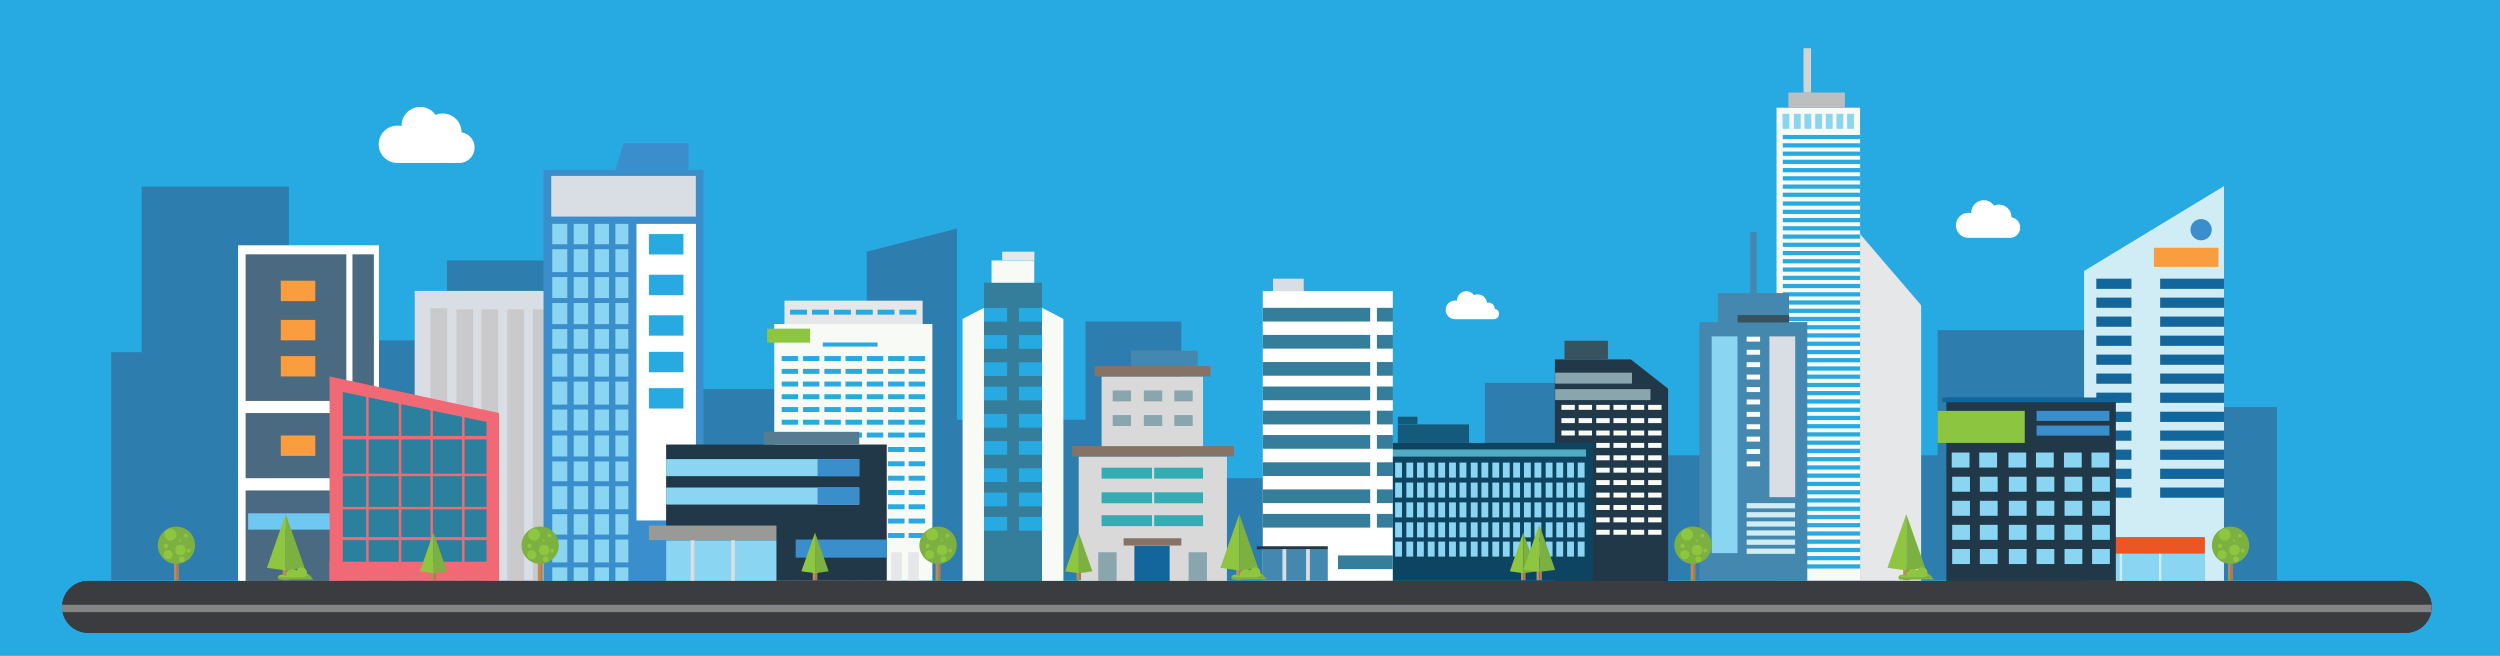 <svg xmlns="http://www.w3.org/2000/svg" viewBox="0 0 1715.31 450">
  <rect x="-403.27" y="-4.2" width="2571.3" height="462" fill="#27aae1"/>
  <polygon points="76.33 398.1 76.33 241.6 97.23 241.6 97.23 128 198.23 128 198.23 233.5 306.73 233.5 306.73 178.7 424.43 178.7 424.43 267 594.73 267 594.73 172.7 656.53 156.8 656.53 288 744.83 288 744.83 220.6 810.53 220.6 810.53 328.1 1018.83 328.1 1018.83 262.7 1099.83 262.7 1099.83 312.4 1329.43 312.4 1329.43 226.5 1462.43 226.5 1462.43 279.3 1562.33 279.3 1562.33 398.1 76.33 398.1" fill="#2d7daf"/>
  <g>
    <g>
      <rect x="1218.93" y="73.9" width="57.3" height="324.6" fill="#f8faf5"/>
      <polygon points="1318.13 398.6 1276.23 398.6 1276.23 160.6 1318.13 209.4 1318.13 398.6" fill="#e6e7e8"/>
      <rect x="1227.03" y="63.5" width="38.8" height="10.4" fill="#bcbec0"/>
      <rect x="1237.43" y="33.1" width="5.2" height="30.4" fill="#d1d3d4"/>
      <rect x="1223.03" y="78.1" width="4.7" height="10.3" fill="#8ad6f2"/>
      <rect x="1230.83" y="78.1" width="4.7" height="10.3" fill="#8ad6f2"/>
      <rect x="1238.03" y="78.1" width="4.7" height="10.3" fill="#8ad6f2"/>
      <rect x="1245.43" y="78.1" width="4.7" height="10.3" fill="#8ad6f2"/>
      <rect x="1252.73" y="78.1" width="4.7" height="10.3" fill="#8ad6f2"/>
      <rect x="1260.03" y="78.1" width="4.7" height="10.3" fill="#8ad6f2"/>
      <rect x="1267.33" y="78.1" width="4.7" height="10.3" fill="#8ad6f2"/>
      <rect x="1223.23" y="92.6" width="53" height="2.9" fill="#27aae1"/>
      <rect x="1223.23" y="98.3" width="53" height="2.9" fill="#27aae1"/>
      <rect x="1223.23" y="104" width="53" height="2.9" fill="#27aae1"/>
      <rect x="1223.23" y="109.6" width="53" height="2.9" fill="#27aae1"/>
      <rect x="1223.23" y="115.3" width="53" height="2.9" fill="#27aae1"/>
      <rect x="1223.23" y="120.9" width="53" height="2.9" fill="#27aae1"/>
      <rect x="1223.23" y="126.6" width="53" height="2.9" fill="#27aae1"/>
      <rect x="1223.23" y="132.2" width="53" height="2.9" fill="#27aae1"/>
      <rect x="1223.23" y="138.2" width="53" height="2.9" fill="#27aae1"/>
      <rect x="1223.23" y="143.9" width="53" height="2.9" fill="#27aae1"/>
      <rect x="1223.23" y="149.6" width="53" height="2.9" fill="#27aae1"/>
      <rect x="1223.23" y="155.2" width="53" height="2.9" fill="#27aae1"/>
      <rect x="1223.23" y="160.9" width="53" height="2.9" fill="#27aae1"/>
      <rect x="1223.23" y="166.5" width="53" height="2.9" fill="#27aae1"/>
      <rect x="1223.23" y="172.2" width="53" height="2.9" fill="#27aae1"/>
      <rect x="1223.23" y="177.8" width="53" height="2.9" fill="#27aae1"/>
      <rect x="1223.23" y="183.5" width="53" height="2.9" fill="#27aae1"/>
      <rect x="1223.23" y="189.2" width="53" height="2.9" fill="#27aae1"/>
      <rect x="1223.23" y="194.8" width="53" height="2.9" fill="#27aae1"/>
      <rect x="1223.23" y="200.5" width="53" height="2.9" fill="#27aae1"/>
      <rect x="1223.23" y="206.1" width="53" height="2.9" fill="#27aae1"/>
      <rect x="1223.23" y="211.8" width="53" height="2.9" fill="#27aae1"/>
      <rect x="1223.23" y="217.4" width="53" height="2.9" fill="#27aae1"/>
      <rect x="1223.23" y="223.1" width="53" height="2.9" fill="#27aae1"/>
      <rect x="1223.23" y="228.7" width="53" height="2.9" fill="#27aae1"/>
      <rect x="1223.23" y="234.4" width="53" height="2.9" fill="#27aae1"/>
      <rect x="1223.23" y="240.1" width="53" height="2.9" fill="#27aae1"/>
      <rect x="1223.23" y="245.7" width="53" height="2.9" fill="#27aae1"/>
      <rect x="1223.23" y="251.4" width="53" height="2.9" fill="#27aae1"/>
      <rect x="1223.23" y="257" width="53" height="2.9" fill="#27aae1"/>
      <rect x="1223.23" y="262.7" width="53" height="2.9" fill="#27aae1"/>
      <rect x="1223.23" y="268.3" width="53" height="2.9" fill="#27aae1"/>
      <rect x="1223.23" y="274" width="53" height="2.9" fill="#27aae1"/>
      <rect x="1223.23" y="279.7" width="53" height="2.9" fill="#27aae1"/>
      <rect x="1223.23" y="285.3" width="53" height="2.9" fill="#27aae1"/>
      <rect x="1223.23" y="291" width="53" height="2.9" fill="#27aae1"/>
      <rect x="1223.23" y="296.6" width="53" height="2.9" fill="#27aae1"/>
      <rect x="1223.23" y="302.3" width="53" height="2.9" fill="#27aae1"/>
      <rect x="1223.23" y="307.9" width="53" height="2.9" fill="#27aae1"/>
      <rect x="1223.23" y="313.6" width="53" height="2.9" fill="#27aae1"/>
      <rect x="1223.23" y="319.3" width="53" height="2.9" fill="#27aae1"/>
      <rect x="1223.23" y="324.9" width="53" height="2.9" fill="#27aae1"/>
      <rect x="1223.23" y="330.6" width="53" height="2.9" fill="#27aae1"/>
      <rect x="1223.23" y="336.3" width="53" height="2.9" fill="#27aae1"/>
      <rect x="1223.23" y="341.9" width="53" height="2.9" fill="#27aae1"/>
      <rect x="1223.23" y="347.6" width="53" height="2.9" fill="#27aae1"/>
      <rect x="1223.23" y="353.3" width="53" height="2.9" fill="#27aae1"/>
      <rect x="1223.23" y="364.6" width="53" height="2.9" fill="#27aae1"/>
      <rect x="1223.23" y="370.2" width="53" height="2.9" fill="#27aae1"/>
      <rect x="1223.23" y="375.9" width="53" height="2.9" fill="#27aae1"/>
      <rect x="1223.23" y="381.5" width="53" height="2.9" fill="#27aae1"/>
      <rect x="1223.23" y="387.2" width="53" height="2.9" fill="#27aae1"/>
      <rect x="1223.23" y="358.9" width="53" height="2.9" fill="#27aae1"/>
    </g>
    <g>
      <rect x="531.23" y="222.3" width="108.5" height="176.1" fill="#f8faf5"/>
      <rect x="538.23" y="206.3" width="94.8" height="16.1" fill="#e6e7e8"/>
      <rect x="542.13" y="212.5" width="11.6" height="3.4" fill="#27aae1"/>
      <rect x="557.13" y="212.5" width="11.6" height="3.4" fill="#27aae1"/>
      <rect x="572.23" y="212.5" width="11.6" height="3.4" fill="#27aae1"/>
      <rect x="587.23" y="212.5" width="11.6" height="3.4" fill="#27aae1"/>
      <rect x="602.13" y="212.5" width="11.6" height="3.4" fill="#27aae1"/>
      <rect x="617.13" y="212.5" width="11.6" height="3.4" fill="#27aae1"/>
      <rect x="536.33" y="244.3" width="11.3" height="3.4" fill="#27aae1"/>
      <rect x="550.93" y="244.3" width="11.3" height="3.4" fill="#27aae1"/>
      <rect x="565.63" y="244.3" width="11.3" height="3.4" fill="#27aae1"/>
      <rect x="580.13" y="244.3" width="11.3" height="3.4" fill="#27aae1"/>
      <rect x="594.73" y="244.3" width="11.3" height="3.4" fill="#27aae1"/>
      <rect x="609.33" y="244.3" width="11.3" height="3.4" fill="#27aae1"/>
      <rect x="623.43" y="244.3" width="11.3" height="3.4" fill="#27aae1"/>
      <rect x="536.33" y="253.1" width="11.3" height="3.4" fill="#27aae1"/>
      <rect x="550.93" y="253.1" width="11.3" height="3.4" fill="#27aae1"/>
      <rect x="565.63" y="253.1" width="11.3" height="3.4" fill="#27aae1"/>
      <rect x="580.13" y="253.1" width="11.3" height="3.4" fill="#27aae1"/>
      <rect x="594.73" y="253.1" width="11.3" height="3.4" fill="#27aae1"/>
      <rect x="609.33" y="253.1" width="11.3" height="3.4" fill="#27aae1"/>
      <rect x="623.43" y="253.1" width="11.3" height="3.4" fill="#27aae1"/>
      <rect x="536.33" y="261.8" width="11.3" height="3.4" fill="#27aae1"/>
      <rect x="550.93" y="261.8" width="11.3" height="3.4" fill="#27aae1"/>
      <rect x="565.63" y="261.8" width="11.3" height="3.4" fill="#27aae1"/>
      <rect x="580.13" y="261.8" width="11.3" height="3.4" fill="#27aae1"/>
      <rect x="594.73" y="261.8" width="11.3" height="3.4" fill="#27aae1"/>
      <rect x="609.33" y="261.8" width="11.3" height="3.4" fill="#27aae1"/>
      <rect x="623.43" y="261.8" width="11.3" height="3.4" fill="#27aae1"/>
      <rect x="536.33" y="270.5" width="11.3" height="3.4" fill="#27aae1"/>
      <rect x="550.93" y="270.5" width="11.3" height="3.4" fill="#27aae1"/>
      <rect x="565.63" y="270.5" width="11.3" height="3.4" fill="#27aae1"/>
      <rect x="580.13" y="270.5" width="11.3" height="3.4" fill="#27aae1"/>
      <rect x="594.73" y="270.5" width="11.3" height="3.4" fill="#27aae1"/>
      <rect x="609.33" y="270.5" width="11.3" height="3.4" fill="#27aae1"/>
      <rect x="623.43" y="270.5" width="11.3" height="3.4" fill="#27aae1"/>
      <rect x="536.33" y="279.3" width="11.3" height="3.4" fill="#27aae1"/>
      <rect x="550.93" y="279.3" width="11.3" height="3.4" fill="#27aae1"/>
      <rect x="565.63" y="279.3" width="11.3" height="3.4" fill="#27aae1"/>
      <rect x="580.13" y="279.3" width="11.3" height="3.4" fill="#27aae1"/>
      <rect x="594.73" y="279.3" width="11.3" height="3.4" fill="#27aae1"/>
      <rect x="609.33" y="279.3" width="11.3" height="3.4" fill="#27aae1"/>
      <rect x="623.43" y="279.3" width="11.3" height="3.4" fill="#27aae1"/>
      <rect x="536.33" y="288" width="11.3" height="3.4" fill="#27aae1"/>
      <rect x="550.93" y="288" width="11.3" height="3.4" fill="#27aae1"/>
      <rect x="565.63" y="288" width="11.3" height="3.4" fill="#27aae1"/>
      <rect x="580.13" y="288" width="11.3" height="3.4" fill="#27aae1"/>
      <rect x="594.73" y="288" width="11.3" height="3.4" fill="#27aae1"/>
      <rect x="609.33" y="288" width="11.3" height="3.4" fill="#27aae1"/>
      <rect x="623.43" y="288" width="11.3" height="3.4" fill="#27aae1"/>
      <rect x="536.33" y="296.8" width="11.3" height="3.4" fill="#27aae1"/>
      <rect x="550.93" y="296.8" width="11.3" height="3.4" fill="#27aae1"/>
      <rect x="565.63" y="296.8" width="11.3" height="3.4" fill="#27aae1"/>
      <rect x="580.13" y="296.8" width="11.3" height="3.4" fill="#27aae1"/>
      <rect x="594.73" y="296.8" width="11.3" height="3.4" fill="#27aae1"/>
      <rect x="609.33" y="296.8" width="11.3" height="3.4" fill="#27aae1"/>
      <rect x="623.43" y="296.8" width="11.3" height="3.4" fill="#27aae1"/>
      <rect x="536.33" y="306.7" width="11.3" height="3.4" fill="#27aae1"/>
      <rect x="550.93" y="306.7" width="11.3" height="3.4" fill="#27aae1"/>
      <rect x="565.63" y="306.7" width="11.3" height="3.4" fill="#27aae1"/>
      <rect x="580.23" y="306.7" width="11.3" height="3.4" fill="#27aae1"/>
      <rect x="594.83" y="306.7" width="11.3" height="3.4" fill="#27aae1"/>
      <rect x="609.33" y="306.7" width="11.3" height="3.4" fill="#27aae1"/>
      <rect x="623.43" y="306.7" width="11.3" height="3.4" fill="#27aae1"/>
      <rect x="536.33" y="316.5" width="11.3" height="3.4" fill="#27aae1"/>
      <rect x="550.93" y="316.5" width="11.3" height="3.4" fill="#27aae1"/>
      <rect x="565.63" y="316.5" width="11.3" height="3.4" fill="#27aae1"/>
      <rect x="580.23" y="316.5" width="11.3" height="3.4" fill="#27aae1"/>
      <rect x="594.83" y="316.5" width="11.3" height="3.4" fill="#27aae1"/>
      <rect x="609.33" y="316.5" width="11.3" height="3.4" fill="#27aae1"/>
      <rect x="623.43" y="316.5" width="11.3" height="3.4" fill="#27aae1"/>
      <rect x="536.33" y="326.4" width="11.3" height="3.4" fill="#27aae1"/>
      <rect x="550.93" y="326.4" width="11.3" height="3.4" fill="#27aae1"/>
      <rect x="565.63" y="326.4" width="11.3" height="3.4" fill="#27aae1"/>
      <rect x="580.23" y="326.4" width="11.3" height="3.4" fill="#27aae1"/>
      <rect x="594.83" y="326.4" width="11.3" height="3.4" fill="#27aae1"/>
      <rect x="609.33" y="326.4" width="11.3" height="3.4" fill="#27aae1"/>
      <rect x="623.43" y="326.4" width="11.3" height="3.4" fill="#27aae1"/>
      <rect x="536.33" y="336.2" width="11.3" height="3.4" fill="#27aae1"/>
      <rect x="550.93" y="336.2" width="11.3" height="3.4" fill="#27aae1"/>
      <rect x="565.63" y="336.2" width="11.3" height="3.4" fill="#27aae1"/>
      <rect x="580.23" y="336.2" width="11.3" height="3.4" fill="#27aae1"/>
      <rect x="594.83" y="336.2" width="11.3" height="3.4" fill="#27aae1"/>
      <rect x="609.33" y="336.2" width="11.3" height="3.4" fill="#27aae1"/>
      <rect x="623.43" y="336.2" width="11.3" height="3.4" fill="#27aae1"/>
      <rect x="536.33" y="346" width="11.3" height="3.4" fill="#27aae1"/>
      <rect x="550.93" y="346" width="11.3" height="3.4" fill="#27aae1"/>
      <rect x="565.63" y="346" width="11.3" height="3.4" fill="#27aae1"/>
      <rect x="580.23" y="346" width="11.3" height="3.4" fill="#27aae1"/>
      <rect x="594.83" y="346" width="11.3" height="3.4" fill="#27aae1"/>
      <rect x="609.33" y="346" width="11.3" height="3.4" fill="#27aae1"/>
      <rect x="623.43" y="346" width="11.3" height="3.4" fill="#27aae1"/>
      <rect x="536.33" y="355.8" width="11.3" height="3.4" fill="#27aae1"/>
      <rect x="550.93" y="355.8" width="11.3" height="3.4" fill="#27aae1"/>
      <rect x="565.63" y="355.8" width="11.3" height="3.4" fill="#27aae1"/>
      <rect x="580.23" y="355.8" width="11.3" height="3.4" fill="#27aae1"/>
      <rect x="594.83" y="355.8" width="11.3" height="3.4" fill="#27aae1"/>
      <rect x="609.33" y="355.8" width="11.3" height="3.4" fill="#27aae1"/>
      <rect x="623.43" y="355.8" width="11.3" height="3.4" fill="#27aae1"/>
      <rect x="536.33" y="365.7" width="11.3" height="3.4" fill="#27aae1"/>
      <rect x="550.93" y="365.7" width="11.3" height="3.4" fill="#27aae1"/>
      <rect x="565.63" y="365.7" width="11.3" height="3.4" fill="#27aae1"/>
      <rect x="580.23" y="365.7" width="11.3" height="3.4" fill="#27aae1"/>
      <rect x="594.83" y="365.7" width="11.3" height="3.4" fill="#27aae1"/>
      <rect x="609.33" y="365.7" width="11.3" height="3.4" fill="#27aae1"/>
      <rect x="623.43" y="365.7" width="11.3" height="3.4" fill="#27aae1"/>
      <rect x="564.53" y="235" width="37.6" height="2.8" fill="#27aae1"/>
      <rect x="540.53" y="378.9" width="7.3" height="19.6" fill="#e6e7e8"/>
      <rect x="552.23" y="378.9" width="7.3" height="19.6" fill="#e6e7e8"/>
      <rect x="564.13" y="378.9" width="7.3" height="19.6" fill="#e6e7e8"/>
      <rect x="575.83" y="378.9" width="7.3" height="19.6" fill="#e6e7e8"/>
      <rect x="587.83" y="378.9" width="7.3" height="19.6" fill="#e6e7e8"/>
      <rect x="599.53" y="378.9" width="7.3" height="19.6" fill="#e6e7e8"/>
      <rect x="611.43" y="378.9" width="7.3" height="19.6" fill="#e6e7e8"/>
      <rect x="623.13" y="378.9" width="7.3" height="19.6" fill="#e6e7e8"/>
      <rect x="526.33" y="225.5" width="29.5" height="9.6" fill="#8cc640"/>
    </g>
    <g>
      <rect x="284.53" y="199.6" width="119.8" height="198.9" fill="#d9dde4"/>
      <rect x="295.33" y="211.5" width="11.5" height="187" fill="#cac9cc"/>
      <rect x="313.13" y="212.3" width="11.5" height="187" fill="#cac9cc"/>
      <rect x="330.33" y="212.3" width="11.5" height="187" fill="#cac9cc"/>
      <rect x="348.13" y="212.3" width="11.5" height="187" fill="#cac9cc"/>
      <rect x="365.63" y="212.3" width="11.5" height="187" fill="#cac9cc"/>
      <rect x="383.13" y="212.3" width="11.5" height="187" fill="#cac9cc"/>
    </g>
    <path d="M1650.63,434.2H60.43a17.84,17.84,0,0,1-17.8-17.8h0a17.84,17.84,0,0,1,17.8-17.8h1590.2a17.84,17.84,0,0,1,17.8,17.8h0A17.78,17.78,0,0,1,1650.63,434.2Z" fill="#3b3c3f"/>
    <g>
      <rect x="163.33" y="168.3" width="96.7" height="230.3" fill="#fff"/>
      <rect x="168.53" y="174.5" width="69.1" height="100.6" fill="#496a80"/>
      <rect x="168.53" y="283.4" width="69.1" height="44.7" fill="#496a80"/>
      <rect x="168.53" y="336.5" width="69.1" height="62.1" fill="#496a80"/>
      <rect x="241.83" y="174.5" width="14.7" height="153.6" fill="#496a80"/>
      <rect x="192.63" y="192.6" width="23.7" height="14" fill="#f99d3e"/>
      <rect x="192.63" y="219.5" width="23.7" height="14" fill="#f99d3e"/>
      <rect x="192.63" y="244.3" width="23.7" height="14" fill="#f99d3e"/>
      <rect x="192.63" y="298.8" width="23.7" height="14" fill="#f99d3e"/>
      <rect x="170.23" y="352.2" width="64.9" height="11.2" fill="#6fc8f1"/>
    </g>
    <g>
      <polygon points="342.43 398.6 226.13 398.6 226.13 258.3 342.43 283.4 342.43 398.6" fill="#f26976"/>
      <polygon points="235.23 269 333.83 289.5 333.83 398.6 235.23 398.6 235.23 269" fill="#2a809d"/>
      <rect x="231.73" y="299.1" width="104.4" height="2.4" fill="#f26976"/>
      <rect x="231.73" y="325" width="104.4" height="1.7" fill="#f26976"/>
      <rect x="231.73" y="347.8" width="104.4" height="1.7" fill="#f26976"/>
      <rect x="231.73" y="368.5" width="104.4" height="2.1" fill="#f26976"/>
      <rect x="251.23" y="267.1" width="1.7" height="131.5" fill="#f26976"/>
      <rect x="273.63" y="273.2" width="1.7" height="125.4" fill="#f26976"/>
      <rect x="295.33" y="277.1" width="1.7" height="121.5" fill="#f26976"/>
      <rect x="317.03" y="282.2" width="1.7" height="116.3" fill="#f26976"/>
      <rect x="226.13" y="385.4" width="116.3" height="13.1" fill="#f26976"/>
    </g>
    <g>
      <rect x="372.93" y="116.5" width="109.8" height="282.1" fill="#3a8ecc"/>
      <rect x="378.23" y="120.7" width="99.2" height="27.9" fill="#d9dde4"/>
      <rect x="436.73" y="153.6" width="40.8" height="203.5" fill="#fff"/>
      <rect x="378.93" y="153.6" width="52.2" height="245" fill="#8ad6f2"/>
      <rect x="389.23" y="150.4" width="4.4" height="248.2" fill="#3a8ecc"/>
      <rect x="403.53" y="150.4" width="4.4" height="248.2" fill="#3a8ecc"/>
      <rect x="417.83" y="150.4" width="4.4" height="248.2" fill="#3a8ecc"/>
      <rect x="374.73" y="167.6" width="59.3" height="3.4" fill="#3a8ecc"/>
      <rect x="374.73" y="186.7" width="59.3" height="3.4" fill="#3a8ecc"/>
      <rect x="374.73" y="204.5" width="59.3" height="3.4" fill="#3a8ecc"/>
      <rect x="374.73" y="222.4" width="59.3" height="3.4" fill="#3a8ecc"/>
      <rect x="374.73" y="239.3" width="59.3" height="3.4" fill="#3a8ecc"/>
      <rect x="374.73" y="258.4" width="59.3" height="3.4" fill="#3a8ecc"/>
      <rect x="374.73" y="277.6" width="59.3" height="3.4" fill="#3a8ecc"/>
      <rect x="374.73" y="295.4" width="59.3" height="3.4" fill="#3a8ecc"/>
      <rect x="374.73" y="313.2" width="59.3" height="3.4" fill="#3a8ecc"/>
      <rect x="374.73" y="330.2" width="59.3" height="3.4" fill="#3a8ecc"/>
      <rect x="374.73" y="349.4" width="59.3" height="3.4" fill="#3a8ecc"/>
      <rect x="374.73" y="366.8" width="59.3" height="3.4" fill="#3a8ecc"/>
      <rect x="373.83" y="385.9" width="59.3" height="3.4" fill="#3a8ecc"/>
      <rect x="445.23" y="160.6" width="23.7" height="14" fill="#27aae1"/>
      <rect x="445.23" y="188.5" width="23.7" height="14" fill="#27aae1"/>
      <rect x="445.23" y="216.3" width="23.7" height="14" fill="#27aae1"/>
      <rect x="445.23" y="241.4" width="23.7" height="14" fill="#27aae1"/>
      <rect x="445.23" y="266.3" width="23.7" height="14" fill="#27aae1"/>
      <polygon points="472.33 116.5 422.23 116.5 427.83 98.4 472.33 98.4 472.33 116.5" fill="#3a8ecc"/>
    </g>
    <g>
      <g>
        <rect x="457.03" y="305" width="151.4" height="93.5" fill="#213848"/>
        <rect x="523.93" y="296.3" width="65.6" height="8.8" fill="#567c91"/>
        <rect x="445.23" y="360.6" width="87.5" height="10" fill="#999996"/>
        <rect x="457.03" y="370.7" width="75.7" height="27.9" fill="#8ad6f2"/>
        <rect x="457.03" y="315" width="132.5" height="11.7" fill="#8ad6f2"/>
        <rect x="457.03" y="334.5" width="132.5" height="11.7" fill="#8ad6f2"/>
        <rect x="560.93" y="315" width="28.6" height="11.7" fill="#3a8ecc"/>
        <rect x="560.93" y="334.5" width="28.6" height="11.7" fill="#3a8ecc"/>
        <rect x="545.93" y="370.2" width="62.6" height="12.4" fill="#3a8ecc"/>
      </g>
      <rect x="473.83" y="370.7" width="2.6" height="27.9" fill="#d9dde4"/>
      <rect x="501.63" y="370.7" width="2.6" height="27.9" fill="#d9dde4"/>
    </g>
    <g>
      <polygon points="1525.93 398.6 1429.93 398.6 1429.93 185.9 1525.93 127.7 1525.93 398.6" fill="#d0edf6"/>
      <rect x="1438.33" y="191.2" width="87.6" height="7" fill="#12669b"/>
      <rect x="1438.33" y="204.2" width="87.6" height="7" fill="#12669b"/>
      <rect x="1438.33" y="217.2" width="87.6" height="7" fill="#12669b"/>
      <rect x="1438.33" y="230.3" width="87.6" height="7" fill="#12669b"/>
      <rect x="1438.33" y="243.3" width="87.6" height="7" fill="#12669b"/>
      <rect x="1438.33" y="256.3" width="87.6" height="7" fill="#12669b"/>
      <rect x="1438.33" y="269.4" width="87.6" height="7" fill="#12669b"/>
      <rect x="1438.33" y="282.5" width="87.6" height="7" fill="#12669b"/>
      <rect x="1438.33" y="295.4" width="87.6" height="7" fill="#12669b"/>
      <rect x="1438.33" y="308.5" width="87.6" height="7" fill="#12669b"/>
      <rect x="1438.33" y="321.6" width="87.6" height="7" fill="#12669b"/>
      <rect x="1438.33" y="334.5" width="87.6" height="7" fill="#12669b"/>
      <rect x="1477.83" y="170" width="44.3" height="13.1" fill="#f99d3e"/>
      <rect x="1462.43" y="189.4" width="19.7" height="178.4" fill="#d0edf6"/>
      <rect x="1421.83" y="368.5" width="91" height="11.5" fill="#ec5524"/>
      <rect x="1429.93" y="380" width="83" height="18.6" fill="#8ad6f2"/>
      <circle cx="1510.23" cy="157.6" r="7.3" fill="#3a8ecc"/>
      <rect x="1454.43" y="380" width="1.6" height="18.6" fill="#d0edf6"/>
      <rect x="1481.33" y="380" width="1.6" height="18.6" fill="#d0edf6"/>
    </g>
    <g>
      <rect x="1335.43" y="272.9" width="116.3" height="125.7" fill="#213848"/>
      <rect x="1332.73" y="272.9" width="121.7" height="3.1" fill="#12669b"/>
      <rect x="1329.43" y="281.9" width="59.8" height="22" fill="#8cc640"/>
      <rect x="1339.13" y="310.5" width="12.2" height="10.3" fill="#8ad6f2"/>
      <rect x="1358.03" y="310.5" width="12.2" height="10.3" fill="#8ad6f2"/>
      <rect x="1378.03" y="310.5" width="12.2" height="10.3" fill="#8ad6f2"/>
      <rect x="1396.93" y="310.5" width="12.2" height="10.3" fill="#8ad6f2"/>
      <rect x="1416.13" y="310.5" width="12.2" height="10.3" fill="#8ad6f2"/>
      <rect x="1435.03" y="310.5" width="12.2" height="10.3" fill="#8ad6f2"/>
      <rect x="1339.43" y="327.1" width="12.2" height="10.3" fill="#8ad6f2"/>
      <rect x="1358.43" y="327.1" width="12.2" height="10.3" fill="#8ad6f2"/>
      <rect x="1378.33" y="327.1" width="12.2" height="10.3" fill="#8ad6f2"/>
      <rect x="1397.33" y="327.1" width="12.2" height="10.3" fill="#8ad6f2"/>
      <rect x="1416.53" y="327.1" width="12.2" height="10.3" fill="#8ad6f2"/>
      <rect x="1435.43" y="327.1" width="12.2" height="10.3" fill="#8ad6f2"/>
      <rect x="1339.43" y="343.6" width="12.2" height="10.3" fill="#8ad6f2"/>
      <rect x="1358.43" y="343.6" width="12.2" height="10.3" fill="#8ad6f2"/>
      <rect x="1378.33" y="343.6" width="12.2" height="10.3" fill="#8ad6f2"/>
      <rect x="1397.33" y="343.6" width="12.2" height="10.3" fill="#8ad6f2"/>
      <rect x="1416.53" y="343.6" width="12.2" height="10.3" fill="#8ad6f2"/>
      <rect x="1435.43" y="343.6" width="12.2" height="10.3" fill="#8ad6f2"/>
      <rect x="1339.43" y="360.1" width="12.2" height="10.3" fill="#8ad6f2"/>
      <rect x="1358.43" y="360.1" width="12.2" height="10.3" fill="#8ad6f2"/>
      <rect x="1378.33" y="360.1" width="12.2" height="10.3" fill="#8ad6f2"/>
      <rect x="1397.33" y="360.1" width="12.2" height="10.3" fill="#8ad6f2"/>
      <rect x="1416.53" y="360.1" width="12.2" height="10.3" fill="#8ad6f2"/>
      <rect x="1435.43" y="360.1" width="12.2" height="10.3" fill="#8ad6f2"/>
      <rect x="1339.43" y="376.7" width="12.2" height="10.3" fill="#8ad6f2"/>
      <rect x="1358.43" y="376.7" width="12.2" height="10.3" fill="#8ad6f2"/>
      <rect x="1378.33" y="376.7" width="12.2" height="10.3" fill="#8ad6f2"/>
      <rect x="1397.33" y="376.7" width="12.2" height="10.3" fill="#8ad6f2"/>
      <rect x="1416.53" y="376.7" width="12.2" height="10.3" fill="#8ad6f2"/>
      <rect x="1435.43" y="376.7" width="12.2" height="10.3" fill="#8ad6f2"/>
      <rect x="1397.33" y="292" width="50" height="6.9" fill="#3a8ecc"/>
      <rect x="1397.33" y="281.9" width="50" height="6.9" fill="#3a8ecc"/>
    </g>
    <g>
      <g>
        <rect x="196.03" y="388.8" width="2.2" height="9.3" fill="#a97d51"/>
        <rect x="193.93" y="388.8" width="2.2" height="9.3" fill="#bd8a58"/>
      </g>
      <polygon points="196.03 352.8 183.13 389.6 196.03 391.4 196.03 352.8" fill="#8fc640"/>
      <polygon points="196.03 352.8 209.03 389.6 196.03 391.4 196.03 352.8" fill="#7cb041"/>
    </g>
    <g>
      <g>
        <rect x="297.43" y="391.4" width="1.6" height="6.7" fill="#a97d51"/>
        <rect x="295.83" y="391.4" width="1.6" height="6.7" fill="#bd8a58"/>
      </g>
      <polygon points="297.43 365.4 288.13 392 297.43 393.3 297.43 365.4" fill="#8fc640"/>
      <polygon points="297.43 365.4 306.73 392 297.43 393.3 297.43 365.4" fill="#7cb041"/>
    </g>
    <g>
      <g>
        <rect x="559.23" y="391.4" width="1.6" height="6.7" fill="#a97d51"/>
        <rect x="557.63" y="391.4" width="1.6" height="6.7" fill="#bd8a58"/>
      </g>
      <polygon points="559.23 365.4 549.83 392 559.23 393.3 559.23 365.4" fill="#8fc640"/>
      <polygon points="559.23 365.4 568.53 392 559.23 393.3 559.23 365.4" fill="#7cb041"/>
    </g>
    <g>
      <path d="M214.13,397a5.23,5.23,0,0,0-3.8-3.4,2,2,0,0,0,.1-.8,3.57,3.57,0,0,0-6.9-1.3,4.84,4.84,0,0,0-2.9-1,4.51,4.51,0,0,0-4.5,4.3c-.1.1-.1.2-.2.3h-.2a3.57,3.57,0,0,0-2.3-.8,4.1,4.1,0,0,0-2.2.7,1.47,1.47,0,0,0-.6,1.7,1.54,1.54,0,0,0,1.5,1h22.2c.2,0,.4-.1.4-.3s-.1-.4-.3-.5C214.53,397.1,214.33,397,214.13,397Z" fill="#7cb041"/>
      <path d="M193.63,396.1h13.3a6.39,6.39,0,0,0,4.7-2,5,5,0,0,0-1.3-.4,2,2,0,0,0,.1-.8,3.57,3.57,0,0,0-6.9-1.3,4.84,4.84,0,0,0-2.9-1,4.51,4.51,0,0,0-4.5,4.3c-.1.1-.1.2-.2.3h-.2a3.57,3.57,0,0,0-2.3-.8,4.1,4.1,0,0,0-2.2.7l-.3.3A5.44,5.44,0,0,0,193.63,396.1Z" fill="#8fc640"/>
    </g>
    <rect x="675.13" y="193.9" width="39.8" height="204.6" fill="#347e9b"/>
    <rect x="680.33" y="178.7" width="29.3" height="15.3" fill="#f8faf5"/>
    <polygon points="675.13 398.6 660.43 398.6 660.43 218.8 675.13 211.2 675.13 398.6" fill="#f8faf5"/>
    <polygon points="729.63 398.6 714.93 398.6 714.93 211.2 729.63 218.8 729.63 398.6" fill="#f8faf5"/>
    <rect x="687.63" y="172.7" width="22.1" height="5.9" fill="#e6e7e8"/>
    <g>
      <g>
        <rect x="121.03" y="384.3" width="1.7" height="14.3" fill="#a97d51"/>
        <rect x="119.43" y="384.3" width="1.7" height="14.3" fill="#bd8a58"/>
      </g>
      <circle cx="121.03" cy="374.1" r="12.8" fill="#7cb041"/>
      <circle cx="123.83" cy="377.4" r="3.6" fill="#8fc640"/>
      <circle cx="116.93" cy="366.8" r="4.1" fill="#8fc640"/>
      <circle cx="113.83" cy="374.6" r="1.5" fill="#8fc640"/>
      <circle cx="115.33" cy="380.6" r="3.1" fill="#8fc640"/>
      <circle cx="127.53" cy="367.5" r="1.3" fill="#8fc640"/>
      <circle cx="129.43" cy="377.8" r="1.3" fill="#8fc640"/>
      <circle cx="124.73" cy="383.7" r="2" fill="#8fc640"/>
      <circle cx="123.43" cy="370.9" r="0.7" fill="#8fc640"/>
    </g>
    <g>
      <g>
        <rect x="370.63" y="384.3" width="1.7" height="14.3" fill="#a97d51"/>
        <rect x="369.03" y="384.3" width="1.7" height="14.3" fill="#bd8a58"/>
      </g>
      <circle cx="370.63" cy="374.1" r="12.8" fill="#7cb041"/>
      <circle cx="373.43" cy="377.4" r="3.6" fill="#8fc640"/>
      <circle cx="366.53" cy="366.8" r="4.1" fill="#8fc640"/>
      <circle cx="363.43" cy="374.6" r="1.5" fill="#8fc640"/>
      <circle cx="364.83" cy="380.6" r="3.1" fill="#8fc640"/>
      <circle cx="377.03" cy="367.5" r="1.3" fill="#8fc640"/>
      <circle cx="378.93" cy="377.8" r="1.3" fill="#8fc640"/>
      <circle cx="374.33" cy="383.7" r="2" fill="#8fc640"/>
      <circle cx="373.03" cy="370.9" r="0.7" fill="#8fc640"/>
    </g>
    <g>
      <g>
        <rect x="643.63" y="384.3" width="1.7" height="14.3" fill="#a97d51"/>
        <rect x="641.93" y="384.3" width="1.7" height="14.3" fill="#bd8a58"/>
      </g>
      <circle cx="643.63" cy="374.1" r="12.8" fill="#7cb041"/>
      <circle cx="646.33" cy="377.4" r="3.6" fill="#8fc640"/>
      <circle cx="639.53" cy="366.8" r="4.1" fill="#8fc640"/>
      <circle cx="636.43" cy="374.6" r="1.5" fill="#8fc640"/>
      <circle cx="637.83" cy="380.6" r="3.1" fill="#8fc640"/>
      <circle cx="650.03" cy="367.5" r="1.3" fill="#8fc640"/>
      <circle cx="651.93" cy="377.8" r="1.3" fill="#8fc640"/>
      <circle cx="647.23" cy="383.7" r="2" fill="#8fc640"/>
      <circle cx="646.03" cy="370.9" r="0.7" fill="#8fc640"/>
    </g>
    <g>
      <g>
        <rect x="1530.43" y="384.3" width="1.7" height="14.3" fill="#a97d51"/>
        <rect x="1528.73" y="384.3" width="1.7" height="14.3" fill="#bd8a58"/>
      </g>
      <circle cx="1530.43" cy="374.1" r="12.8" fill="#7cb041"/>
      <circle cx="1533.13" cy="377.4" r="3.6" fill="#8fc640"/>
      <circle cx="1526.33" cy="366.8" r="4.1" fill="#8fc640"/>
      <circle cx="1523.23" cy="374.6" r="1.5" fill="#8fc640"/>
      <circle cx="1524.63" cy="380.6" r="3.1" fill="#8fc640"/>
      <circle cx="1536.83" cy="367.5" r="1.3" fill="#8fc640"/>
      <circle cx="1538.73" cy="377.8" r="1.3" fill="#8fc640"/>
      <circle cx="1534.13" cy="383.7" r="2" fill="#8fc640"/>
      <circle cx="1532.83" cy="370.9" r="0.7" fill="#8fc640"/>
    </g>
    <g>
      <g>
        <rect x="755.83" y="258.3" width="69.6" height="54.5" fill="#d9d9da"/>
        <rect x="740.13" y="313.2" width="101.7" height="85.4" fill="#d9d9da"/>
        <rect x="751.03" y="251.2" width="79.5" height="7.1" fill="#877266"/>
        <rect x="735.63" y="306.1" width="111" height="7.1" fill="#877266"/>
        <rect x="770.93" y="369.3" width="39.6" height="5" fill="#877266"/>
        <rect x="763.43" y="267.9" width="12.6" height="7.5" fill="#89a6af"/>
        <rect x="753.53" y="378.9" width="12.6" height="19.7" fill="#89a6af"/>
        <rect x="815.53" y="378.9" width="12.6" height="19.7" fill="#89a6af"/>
        <rect x="763.43" y="284.8" width="12.6" height="7.5" fill="#89a6af"/>
        <rect x="805.73" y="267.9" width="12.6" height="7.5" fill="#89a6af"/>
        <rect x="805.73" y="284.8" width="12.6" height="7.5" fill="#89a6af"/>
        <rect x="784.83" y="267.9" width="12.6" height="7.5" fill="#89a6af"/>
        <rect x="784.83" y="284.8" width="12.6" height="7.5" fill="#89a6af"/>
        <rect x="755.83" y="320.9" width="69.6" height="7.5" fill="#33adb2"/>
        <rect x="755.83" y="337.8" width="69.6" height="7.5" fill="#33adb2"/>
        <rect x="755.83" y="353.5" width="69.6" height="7.5" fill="#33adb2"/>
        <rect x="778.33" y="374.4" width="24.2" height="24.2" fill="#12669b"/>
        <rect x="790.43" y="317.6" width="1.5" height="49.6" fill="#d9d9da"/>
      </g>
      <rect x="776.13" y="240.6" width="45.7" height="10.5" fill="#4588af"/>
    </g>
    <polygon points="1144.53 399.3 1066.83 399.3 1066.83 246.6 1118.93 246.6 1144.53 266.7 1144.53 399.3" fill="#213848"/>
    <rect x="1073.43" y="233.8" width="29.8" height="12.8" fill="#385360"/>
    <rect x="1067.03" y="255.7" width="52.7" height="7.5" fill="#89a6af"/>
    <rect x="1067.03" y="267" width="65.4" height="7.5" fill="#89a6af"/>
    <rect x="1071.33" y="277.8" width="9.2" height="3.4" fill="#f8faf5"/>
    <rect x="1083.13" y="277.8" width="9.2" height="3.4" fill="#f8faf5"/>
    <rect x="1095.23" y="277.8" width="9.2" height="3.4" fill="#f8faf5"/>
    <rect x="1107.03" y="277.8" width="9.2" height="3.4" fill="#f8faf5"/>
    <rect x="1118.93" y="277.8" width="9.2" height="3.4" fill="#f8faf5"/>
    <rect x="1130.83" y="277.8" width="9.2" height="3.4" fill="#f8faf5"/>
    <rect x="1071.33" y="286.9" width="9.2" height="3.4" fill="#f8faf5"/>
    <rect x="1083.13" y="286.9" width="9.2" height="3.4" fill="#f8faf5"/>
    <rect x="1095.23" y="286.9" width="9.2" height="3.4" fill="#f8faf5"/>
    <rect x="1107.03" y="286.9" width="9.2" height="3.4" fill="#f8faf5"/>
    <rect x="1118.93" y="286.9" width="9.2" height="3.4" fill="#f8faf5"/>
    <rect x="1130.83" y="286.9" width="9.2" height="3.4" fill="#f8faf5"/>
    <rect x="1071.33" y="295.4" width="9.2" height="3.4" fill="#f8faf5"/>
    <rect x="1083.13" y="295.4" width="9.2" height="3.4" fill="#f8faf5"/>
    <rect x="1095.23" y="295.4" width="9.2" height="3.4" fill="#f8faf5"/>
    <rect x="1107.03" y="295.4" width="9.2" height="3.4" fill="#f8faf5"/>
    <rect x="1118.93" y="295.4" width="9.2" height="3.4" fill="#f8faf5"/>
    <rect x="1130.83" y="295.4" width="9.2" height="3.4" fill="#f8faf5"/>
    <rect x="1095.23" y="303.9" width="9.2" height="3.4" fill="#f8faf5"/>
    <rect x="1107.03" y="303.9" width="9.2" height="3.4" fill="#f8faf5"/>
    <rect x="1118.93" y="303.9" width="9.2" height="3.4" fill="#f8faf5"/>
    <rect x="1130.83" y="303.9" width="9.2" height="3.4" fill="#f8faf5"/>
    <rect x="1095.23" y="312.4" width="9.2" height="3.4" fill="#f8faf5"/>
    <rect x="1107.03" y="312.4" width="9.2" height="3.4" fill="#f8faf5"/>
    <rect x="1118.93" y="312.4" width="9.2" height="3.4" fill="#f8faf5"/>
    <rect x="1130.83" y="312.4" width="9.2" height="3.4" fill="#f8faf5"/>
    <rect x="1095.23" y="320.9" width="9.2" height="3.4" fill="#f8faf5"/>
    <rect x="1107.03" y="320.9" width="9.2" height="3.4" fill="#f8faf5"/>
    <rect x="1118.93" y="320.9" width="9.2" height="3.4" fill="#f8faf5"/>
    <rect x="1130.83" y="320.9" width="9.2" height="3.4" fill="#f8faf5"/>
    <rect x="1095.23" y="329.4" width="9.2" height="3.4" fill="#f8faf5"/>
    <rect x="1107.03" y="329.4" width="9.2" height="3.4" fill="#f8faf5"/>
    <rect x="1118.93" y="329.4" width="9.2" height="3.4" fill="#f8faf5"/>
    <rect x="1130.83" y="329.4" width="9.2" height="3.4" fill="#f8faf5"/>
    <rect x="1095.23" y="338" width="9.2" height="3.4" fill="#f8faf5"/>
    <rect x="1107.03" y="338" width="9.2" height="3.4" fill="#f8faf5"/>
    <rect x="1118.93" y="338" width="9.2" height="3.4" fill="#f8faf5"/>
    <rect x="1130.83" y="338" width="9.2" height="3.4" fill="#f8faf5"/>
    <rect x="1095.23" y="346.5" width="9.2" height="3.4" fill="#f8faf5"/>
    <rect x="1107.03" y="346.5" width="9.2" height="3.4" fill="#f8faf5"/>
    <rect x="1118.93" y="346.5" width="9.2" height="3.4" fill="#f8faf5"/>
    <rect x="1130.83" y="346.5" width="9.2" height="3.4" fill="#f8faf5"/>
    <rect x="1095.23" y="355" width="9.2" height="3.4" fill="#f8faf5"/>
    <rect x="1107.03" y="355" width="9.2" height="3.4" fill="#f8faf5"/>
    <rect x="1118.93" y="355" width="9.2" height="3.4" fill="#f8faf5"/>
    <rect x="1130.83" y="355" width="9.2" height="3.4" fill="#f8faf5"/>
    <rect x="1095.23" y="363.5" width="9.2" height="3.4" fill="#f8faf5"/>
    <rect x="1107.03" y="363.5" width="9.2" height="3.4" fill="#f8faf5"/>
    <rect x="1118.93" y="363.5" width="9.2" height="3.4" fill="#f8faf5"/>
    <rect x="1130.83" y="363.5" width="9.2" height="3.4" fill="#f8faf5"/>
    <g>
      <rect x="944.73" y="303.9" width="148" height="94.6" fill="#0c4462"/>
      <rect x="949.93" y="308.4" width="138.3" height="4.9" fill="#4facc2"/>
      <rect x="959.03" y="291.2" width="48.9" height="12.7" fill="#145a7a"/>
      <rect x="959.03" y="285.9" width="13.5" height="5.2" fill="#145a7a"/>
      <rect x="949.93" y="317.4" width="4.7" height="10.3" fill="#8ad6f2"/>
      <rect x="957.23" y="317.4" width="4.7" height="10.3" fill="#8ad6f2"/>
      <rect x="964.93" y="317.4" width="4.7" height="10.3" fill="#8ad6f2"/>
      <rect x="972.23" y="317.4" width="4.7" height="10.3" fill="#8ad6f2"/>
      <rect x="979.63" y="317.4" width="4.7" height="10.3" fill="#8ad6f2"/>
      <rect x="986.83" y="317.4" width="4.7" height="10.3" fill="#8ad6f2"/>
      <rect x="994.23" y="317.4" width="4.7" height="10.3" fill="#8ad6f2"/>
      <rect x="1001.43" y="317.4" width="4.7" height="10.3" fill="#8ad6f2"/>
      <rect x="1009.13" y="317.4" width="4.7" height="10.3" fill="#8ad6f2"/>
      <rect x="1016.43" y="317.4" width="4.7" height="10.3" fill="#8ad6f2"/>
      <rect x="1023.93" y="317.4" width="4.7" height="10.3" fill="#8ad6f2"/>
      <rect x="1031.13" y="317.4" width="4.7" height="10.3" fill="#8ad6f2"/>
      <rect x="1038.23" y="317.4" width="4.7" height="10.3" fill="#8ad6f2"/>
      <rect x="1045.63" y="317.4" width="4.7" height="10.3" fill="#8ad6f2"/>
      <rect x="1052.83" y="317.4" width="4.7" height="10.3" fill="#8ad6f2"/>
      <rect x="1060.53" y="317.4" width="4.7" height="10.3" fill="#8ad6f2"/>
      <rect x="1067.83" y="317.4" width="4.7" height="10.3" fill="#8ad6f2"/>
      <rect x="1075.23" y="317.4" width="4.7" height="10.3" fill="#8ad6f2"/>
      <rect x="1082.53" y="317.4" width="4.7" height="10.3" fill="#8ad6f2"/>
      <rect x="1038.23" y="331.1" width="4.7" height="10.3" fill="#8ad6f2"/>
      <rect x="1045.63" y="331.1" width="4.7" height="10.3" fill="#8ad6f2"/>
      <rect x="1052.83" y="331.1" width="4.7" height="10.3" fill="#8ad6f2"/>
      <rect x="1060.53" y="331.1" width="4.7" height="10.3" fill="#8ad6f2"/>
      <rect x="1067.83" y="331.1" width="4.7" height="10.3" fill="#8ad6f2"/>
      <rect x="1075.23" y="331.1" width="4.7" height="10.3" fill="#8ad6f2"/>
      <rect x="1082.53" y="331.1" width="4.7" height="10.3" fill="#8ad6f2"/>
      <rect x="1038.23" y="344.7" width="4.7" height="10.3" fill="#8ad6f2"/>
      <rect x="1045.63" y="344.7" width="4.7" height="10.3" fill="#8ad6f2"/>
      <rect x="1052.83" y="344.7" width="4.7" height="10.3" fill="#8ad6f2"/>
      <rect x="1060.53" y="344.7" width="4.7" height="10.3" fill="#8ad6f2"/>
      <rect x="1067.83" y="344.7" width="4.7" height="10.3" fill="#8ad6f2"/>
      <rect x="1075.23" y="344.7" width="4.7" height="10.3" fill="#8ad6f2"/>
      <rect x="1082.53" y="344.7" width="4.7" height="10.3" fill="#8ad6f2"/>
      <rect x="1038.23" y="358.4" width="4.7" height="10.3" fill="#8ad6f2"/>
      <rect x="1045.63" y="358.4" width="4.7" height="10.3" fill="#8ad6f2"/>
      <rect x="1052.83" y="358.4" width="4.7" height="10.3" fill="#8ad6f2"/>
      <rect x="1060.53" y="358.4" width="4.7" height="10.3" fill="#8ad6f2"/>
      <rect x="1067.83" y="358.4" width="4.7" height="10.3" fill="#8ad6f2"/>
      <rect x="1075.23" y="358.4" width="4.7" height="10.3" fill="#8ad6f2"/>
      <rect x="1082.53" y="358.4" width="4.7" height="10.3" fill="#8ad6f2"/>
      <rect x="1038.23" y="371.6" width="4.7" height="10.3" fill="#8ad6f2"/>
      <rect x="1045.63" y="371.6" width="4.7" height="10.3" fill="#8ad6f2"/>
      <rect x="1052.83" y="371.6" width="4.7" height="10.3" fill="#8ad6f2"/>
      <rect x="1060.53" y="371.6" width="4.7" height="10.3" fill="#8ad6f2"/>
      <rect x="1067.83" y="371.6" width="4.7" height="10.3" fill="#8ad6f2"/>
      <rect x="1075.23" y="371.6" width="4.7" height="10.3" fill="#8ad6f2"/>
      <rect x="1082.53" y="371.6" width="4.7" height="10.3" fill="#8ad6f2"/>
      <rect x="949.93" y="331.1" width="4.7" height="10.3" fill="#8ad6f2"/>
      <rect x="957.23" y="331.1" width="4.7" height="10.3" fill="#8ad6f2"/>
      <rect x="964.93" y="331.1" width="4.7" height="10.3" fill="#8ad6f2"/>
      <rect x="972.23" y="331.1" width="4.7" height="10.3" fill="#8ad6f2"/>
      <rect x="979.63" y="331.1" width="4.7" height="10.3" fill="#8ad6f2"/>
      <rect x="986.83" y="331.1" width="4.7" height="10.3" fill="#8ad6f2"/>
      <rect x="994.23" y="331.1" width="4.7" height="10.3" fill="#8ad6f2"/>
      <rect x="1001.43" y="331.1" width="4.7" height="10.3" fill="#8ad6f2"/>
      <rect x="1009.13" y="331.1" width="4.7" height="10.3" fill="#8ad6f2"/>
      <rect x="1016.43" y="331.1" width="4.7" height="10.3" fill="#8ad6f2"/>
      <rect x="1023.93" y="331.1" width="4.7" height="10.3" fill="#8ad6f2"/>
      <rect x="1031.13" y="331.1" width="4.7" height="10.3" fill="#8ad6f2"/>
      <rect x="949.93" y="344.7" width="4.7" height="10.3" fill="#8ad6f2"/>
      <rect x="957.23" y="344.7" width="4.7" height="10.3" fill="#8ad6f2"/>
      <rect x="964.93" y="344.7" width="4.7" height="10.3" fill="#8ad6f2"/>
      <rect x="972.23" y="344.7" width="4.7" height="10.3" fill="#8ad6f2"/>
      <rect x="979.63" y="344.7" width="4.7" height="10.3" fill="#8ad6f2"/>
      <rect x="986.83" y="344.7" width="4.7" height="10.3" fill="#8ad6f2"/>
      <rect x="994.23" y="344.7" width="4.7" height="10.3" fill="#8ad6f2"/>
      <rect x="1001.43" y="344.7" width="4.7" height="10.3" fill="#8ad6f2"/>
      <rect x="1009.13" y="344.7" width="4.7" height="10.3" fill="#8ad6f2"/>
      <rect x="1016.43" y="344.7" width="4.7" height="10.3" fill="#8ad6f2"/>
      <rect x="1023.93" y="344.7" width="4.7" height="10.3" fill="#8ad6f2"/>
      <rect x="1031.13" y="344.7" width="4.7" height="10.3" fill="#8ad6f2"/>
      <rect x="949.93" y="358.4" width="4.7" height="10.3" fill="#8ad6f2"/>
      <rect x="957.23" y="358.4" width="4.7" height="10.3" fill="#8ad6f2"/>
      <rect x="964.93" y="358.4" width="4.7" height="10.3" fill="#8ad6f2"/>
      <rect x="972.23" y="358.4" width="4.7" height="10.3" fill="#8ad6f2"/>
      <rect x="979.63" y="358.4" width="4.7" height="10.3" fill="#8ad6f2"/>
      <rect x="986.83" y="358.4" width="4.7" height="10.3" fill="#8ad6f2"/>
      <rect x="994.23" y="358.4" width="4.7" height="10.3" fill="#8ad6f2"/>
      <rect x="1001.43" y="358.4" width="4.7" height="10.3" fill="#8ad6f2"/>
      <rect x="1009.13" y="358.4" width="4.7" height="10.3" fill="#8ad6f2"/>
      <rect x="1016.43" y="358.4" width="4.7" height="10.3" fill="#8ad6f2"/>
      <rect x="1023.93" y="358.4" width="4.7" height="10.3" fill="#8ad6f2"/>
      <rect x="1031.13" y="358.4" width="4.7" height="10.3" fill="#8ad6f2"/>
      <rect x="949.93" y="371.6" width="4.7" height="10.3" fill="#8ad6f2"/>
      <rect x="957.23" y="371.6" width="4.7" height="10.3" fill="#8ad6f2"/>
      <rect x="964.93" y="371.6" width="4.7" height="10.3" fill="#8ad6f2"/>
      <rect x="972.23" y="371.6" width="4.7" height="10.3" fill="#8ad6f2"/>
      <rect x="979.63" y="371.6" width="4.7" height="10.3" fill="#8ad6f2"/>
      <rect x="986.83" y="371.6" width="4.7" height="10.3" fill="#8ad6f2"/>
      <rect x="994.23" y="371.6" width="4.7" height="10.3" fill="#8ad6f2"/>
      <rect x="1001.43" y="371.6" width="4.7" height="10.3" fill="#8ad6f2"/>
      <rect x="1009.13" y="371.6" width="4.7" height="10.3" fill="#8ad6f2"/>
      <rect x="1016.43" y="371.6" width="4.7" height="10.3" fill="#8ad6f2"/>
      <rect x="1023.93" y="371.6" width="4.7" height="10.3" fill="#8ad6f2"/>
      <rect x="1031.13" y="371.6" width="4.7" height="10.3" fill="#8ad6f2"/>
    </g>
    <rect x="675.13" y="284" width="15.9" height="9.4" fill="#27aae1"/>
    <rect x="675.13" y="302.6" width="15.9" height="9.4" fill="#27aae1"/>
    <rect x="675.13" y="321.3" width="15.9" height="9.4" fill="#27aae1"/>
    <rect x="675.13" y="338" width="15.9" height="9.4" fill="#27aae1"/>
    <rect x="675.13" y="211.3" width="15.9" height="9.4" fill="#27aae1"/>
    <rect x="675.13" y="229.9" width="15.9" height="9.4" fill="#27aae1"/>
    <rect x="675.13" y="248.6" width="15.9" height="9.4" fill="#27aae1"/>
    <rect x="675.13" y="265.3" width="15.9" height="9.4" fill="#27aae1"/>
    <rect x="675.13" y="354.7" width="15.9" height="9.4" fill="#27aae1"/>
    <rect x="699.13" y="284" width="15.9" height="9.4" fill="#27aae1"/>
    <rect x="699.13" y="302.6" width="15.9" height="9.4" fill="#27aae1"/>
    <rect x="699.13" y="321.3" width="15.9" height="9.4" fill="#27aae1"/>
    <rect x="699.13" y="338" width="15.9" height="9.4" fill="#27aae1"/>
    <rect x="699.13" y="211.3" width="15.9" height="9.4" fill="#27aae1"/>
    <rect x="699.13" y="229.9" width="15.9" height="9.4" fill="#27aae1"/>
    <rect x="699.13" y="248.6" width="15.9" height="9.4" fill="#27aae1"/>
    <rect x="699.13" y="265.3" width="15.9" height="9.4" fill="#27aae1"/>
    <rect x="699.13" y="354.7" width="15.9" height="9.4" fill="#27aae1"/>
    <g>
      <rect x="866.43" y="199.7" width="89.2" height="198.8" fill="#fff"/>
      <rect x="873.43" y="191.2" width="21.1" height="8.5" fill="#d9dde4"/>
      <rect x="944.73" y="211.2" width="11" height="9.4" fill="#347e9b"/>
      <rect x="944.73" y="229.8" width="11" height="9.4" fill="#347e9b"/>
      <rect x="944.73" y="248.4" width="11" height="9.4" fill="#347e9b"/>
      <rect x="944.73" y="265.2" width="11" height="9.4" fill="#347e9b"/>
      <rect x="944.73" y="281.8" width="11" height="9.4" fill="#347e9b"/>
      <rect x="944.73" y="298.5" width="11" height="9.4" fill="#347e9b"/>
      <rect x="944.73" y="317.2" width="11" height="9.4" fill="#347e9b"/>
      <rect x="944.73" y="335.8" width="11" height="9.4" fill="#347e9b"/>
      <rect x="866.43" y="211.2" width="73.7" height="9.4" fill="#347e9b"/>
      <rect x="866.43" y="229.8" width="73.7" height="9.4" fill="#347e9b"/>
      <rect x="866.43" y="248.4" width="73.7" height="9.4" fill="#347e9b"/>
      <rect x="866.43" y="265.2" width="73.7" height="9.4" fill="#347e9b"/>
      <rect x="866.43" y="281.8" width="73.7" height="9.4" fill="#347e9b"/>
      <rect x="866.43" y="298.5" width="73.7" height="9.4" fill="#347e9b"/>
      <rect x="866.43" y="317.2" width="73.7" height="9.4" fill="#347e9b"/>
      <rect x="866.43" y="335.8" width="73.7" height="9.4" fill="#347e9b"/>
      <rect x="944.73" y="352.6" width="11" height="9.4" fill="#347e9b"/>
      <rect x="866.43" y="352.6" width="73.7" height="9.4" fill="#347e9b"/>
      <rect x="866.43" y="376.8" width="44.6" height="21.7" fill="#4588af"/>
      <rect x="862.33" y="374.8" width="48.7" height="2.1" fill="#213848"/>
      <rect x="879.93" y="376.8" width="2.6" height="21.6" fill="#d9dde4"/>
      <rect x="896.13" y="376.8" width="2.6" height="21.6" fill="#d9dde4"/>
    </g>
    <g>
      <g>
        <rect x="850.33" y="388.8" width="2.2" height="9.3" fill="#a97d51"/>
        <rect x="848.13" y="388.8" width="2.2" height="9.3" fill="#bd8a58"/>
      </g>
      <polygon points="850.33 352.8 837.33 389.6 850.33 391.4 850.33 352.8" fill="#8fc640"/>
      <polygon points="850.33 352.8 863.23 389.6 850.33 391.4 850.33 352.8" fill="#7cb041"/>
    </g>
    <g>
      <path d="M868.43,397a5.23,5.23,0,0,0-3.8-3.4,2,2,0,0,0,.1-.8,3.57,3.57,0,0,0-6.9-1.3,4.84,4.84,0,0,0-2.9-1,4.51,4.51,0,0,0-4.5,4.3c-.1.1-.1.2-.2.3H850a3.57,3.57,0,0,0-2.3-.8,4.1,4.1,0,0,0-2.2.7,1.47,1.47,0,0,0-.6,1.7,1.54,1.54,0,0,0,1.5,1h22.2c.2,0,.4-.1.4-.3s-.1-.4-.3-.5C868.73,397.1,868.53,397,868.43,397Z" fill="#7cb041"/>
      <path d="M847.93,396.1h13.3a6.39,6.39,0,0,0,4.7-2,5,5,0,0,0-1.3-.4,2,2,0,0,0,.1-.8,3.57,3.57,0,0,0-6.9-1.3,4.84,4.84,0,0,0-2.9-1,4.51,4.51,0,0,0-4.5,4.3c-.1.1-.1.2-.2.3H850a3.57,3.57,0,0,0-2.3-.8,4.1,4.1,0,0,0-2.2.7l-.3.3A5.44,5.44,0,0,0,847.93,396.1Z" fill="#8fc640"/>
    </g>
    <g>
      <g>
        <rect x="1307.93" y="388.8" width="2.2" height="9.3" fill="#a97d51"/>
        <rect x="1305.83" y="388.8" width="2.2" height="9.3" fill="#bd8a58"/>
      </g>
      <polygon points="1307.93 352.8 1295.03 389.6 1307.93 391.4 1307.93 352.8" fill="#8fc640"/>
      <polygon points="1307.93 352.8 1320.93 389.6 1307.93 391.4 1307.93 352.8" fill="#7cb041"/>
    </g>
    <g>
      <path d="M1326.13,397a5.23,5.23,0,0,0-3.8-3.4,2,2,0,0,0,.1-.8,3.57,3.57,0,0,0-6.9-1.3,4.84,4.84,0,0,0-2.9-1,4.51,4.51,0,0,0-4.5,4.3c-.1.1-.1.2-.2.3h-.2a3.57,3.57,0,0,0-2.3-.8,4.1,4.1,0,0,0-2.2.7,1.47,1.47,0,0,0-.6,1.7,1.54,1.54,0,0,0,1.5,1h22.2c.2,0,.4-.1.4-.3s-.1-.4-.3-.5C1326.43,397.1,1326.23,397,1326.13,397Z" fill="#7cb041"/>
      <path d="M1305.53,396.1h13.3a6.39,6.39,0,0,0,4.7-2,5,5,0,0,0-1.3-.4,2,2,0,0,0,.1-.8,3.57,3.57,0,0,0-6.9-1.3,4.84,4.84,0,0,0-2.9-1,4.51,4.51,0,0,0-4.5,4.3c-.1.1-.1.2-.2.3h-.2a3.57,3.57,0,0,0-2.3-.8,4.1,4.1,0,0,0-2.2.7l-.3.3A5.44,5.44,0,0,0,1305.53,396.1Z" fill="#8fc640"/>
    </g>
    <g>
      <path d="M1650.63,398.6H60.43a17.69,17.69,0,0,0-17.7,16.3h1625.7A17.78,17.78,0,0,0,1650.63,398.6Z" fill="#3b3c3f"/>
      <path d="M60.43,434.2h1590.2a17.91,17.91,0,0,0,17.5-14.2H42.93A17.91,17.91,0,0,0,60.43,434.2Z" fill="#3b3c3f"/>
      <path d="M1668.33,414.9H42.63a7.57,7.57,0,0,0-.1,1.5,21,21,0,0,0,.3,3.6H1668a21.86,21.86,0,0,0,.3-3.6A3.75,3.75,0,0,0,1668.33,414.9Z" fill="#848484"/>
    </g>
    <g>
      <g>
        <rect x="1045.13" y="391.4" width="1.6" height="6.7" fill="#a97d51"/>
        <rect x="1043.63" y="391.4" width="1.6" height="6.7" fill="#bd8a58"/>
      </g>
      <polygon points="1045.13 365.4 1035.93 392 1045.13 393.3 1045.13 365.4" fill="#8fc640"/>
      <polygon points="1045.13 365.4 1054.53 392 1045.13 393.3 1045.13 365.4" fill="#7cb041"/>
    </g>
    <g>
      <g>
        <rect x="1056.13" y="390.3" width="1.8" height="7.8" fill="#a97d51"/>
        <rect x="1054.23" y="390.3" width="1.8" height="7.8" fill="#bd8a58"/>
      </g>
      <polygon points="1056.13 359.9 1045.13 391 1056.13 392.4 1056.13 359.9" fill="#8fc640"/>
      <polygon points="1056.13 359.9 1067.03 391 1056.13 392.4 1056.13 359.9" fill="#7cb041"/>
    </g>
    <g>
      <g>
        <rect x="740.13" y="391.4" width="1.6" height="6.7" fill="#a97d51"/>
        <rect x="738.63" y="391.4" width="1.6" height="6.7" fill="#bd8a58"/>
      </g>
      <polygon points="740.13 365.4 730.83 392 740.13 393.3 740.13 365.4" fill="#8fc640"/>
      <polygon points="740.13 365.4 749.53 392 740.13 393.3 740.13 365.4" fill="#7cb041"/>
    </g>
    <rect x="918.03" y="381.1" width="37.6" height="9.4" fill="#347e9b"/>
    <g>
      <g>
        <rect x="1166.03" y="221" width="74" height="177.6" fill="#4588af"/>
        <rect x="1178.63" y="201.1" width="48.9" height="20.2" fill="#4588af"/>
        <rect x="1200.83" y="159.1" width="4.4" height="42" fill="#4588af"/>
        <rect x="1174.43" y="230.8" width="17.7" height="148.7" fill="#8ad6f2"/>
        <rect x="1214.03" y="230.8" width="17.7" height="110.3" fill="#d9dde4"/>
      </g>
      <rect x="1198.43" y="231" width="9.2" height="3.4" fill="#f8faf5"/>
      <rect x="1198.43" y="240" width="9.2" height="3.4" fill="#f8faf5"/>
      <rect x="1198.43" y="248.5" width="9.2" height="3.4" fill="#f8faf5"/>
      <rect x="1198.43" y="257" width="9.2" height="3.4" fill="#f8faf5"/>
      <rect x="1198.43" y="265.6" width="9.2" height="3.4" fill="#f8faf5"/>
      <rect x="1198.43" y="274.1" width="9.2" height="3.4" fill="#f8faf5"/>
      <rect x="1198.43" y="282.6" width="9.2" height="3.4" fill="#f8faf5"/>
      <rect x="1198.43" y="291.1" width="9.2" height="3.4" fill="#f8faf5"/>
      <rect x="1198.43" y="299.6" width="9.2" height="3.4" fill="#f8faf5"/>
      <rect x="1198.43" y="308.1" width="9.2" height="3.4" fill="#f8faf5"/>
      <rect x="1198.43" y="316.6" width="9.2" height="3.4" fill="#f8faf5"/>
      <rect x="1198.43" y="345.2" width="33.2" height="3.6" fill="#d0edf6"/>
      <rect x="1198.43" y="351.4" width="33.2" height="3.6" fill="#d0edf6"/>
      <rect x="1198.43" y="357.7" width="33.2" height="3.6" fill="#d0edf6"/>
      <rect x="1198.43" y="363.9" width="33.2" height="3.6" fill="#d0edf6"/>
      <rect x="1198.43" y="370.2" width="33.2" height="3.6" fill="#d0edf6"/>
      <rect x="1198.43" y="376.4" width="33.2" height="3.6" fill="#d0edf6"/>
    </g>
    <g>
      <g>
        <rect x="1161.63" y="384.3" width="1.7" height="14.3" fill="#a97d51"/>
        <rect x="1160.03" y="384.3" width="1.7" height="14.3" fill="#bd8a58"/>
      </g>
      <circle cx="1161.63" cy="374.1" r="12.8" fill="#7cb041"/>
      <circle cx="1164.43" cy="377.4" r="3.6" fill="#8fc640"/>
      <circle cx="1157.53" cy="366.8" r="4.1" fill="#8fc640"/>
      <circle cx="1154.43" cy="374.6" r="1.5" fill="#8fc640"/>
      <circle cx="1155.93" cy="380.6" r="3.1" fill="#8fc640"/>
      <circle cx="1168.03" cy="367.5" r="1.3" fill="#8fc640"/>
      <circle cx="1169.93" cy="377.8" r="1.3" fill="#8fc640"/>
      <circle cx="1165.33" cy="383.7" r="2" fill="#8fc640"/>
      <circle cx="1164.03" cy="370.9" r="0.7" fill="#8fc640"/>
    </g>
    <rect x="1192.13" y="216.2" width="35.4" height="5.1" fill="#385360"/>
    <path d="M316.63,90.8v-.1a12.76,12.76,0,0,0-12.8-12.8,12.41,12.41,0,0,0-5,1,12.49,12.49,0,0,0-10.5-5.5,12.76,12.76,0,0,0-12.8,12.8v.3a13.58,13.58,0,0,0-2.9-.3,12.8,12.8,0,0,0,0,25.6h42.5a10.56,10.56,0,0,0,1.5-21Z" fill="#fff"/>
    <path d="M1380.13,149.1h0a8.62,8.62,0,0,0-8.6-8.7,7.25,7.25,0,0,0-3.3.7,8.62,8.62,0,0,0-15.7,4.9v.2a12.25,12.25,0,0,0-1.9-.2,8.6,8.6,0,0,0,0,17.2H1379a7.06,7.06,0,0,0,7.1-7.1A7.18,7.18,0,0,0,1380.13,149.1Z" fill="#fff"/>
    <path d="M1025.53,211.9h0a4.27,4.27,0,0,0-4.3-4.3c-.3,0-.6.1-1,.1a6.41,6.41,0,0,0-6.4-5.7,7,7,0,0,0-2.5.5,6.31,6.31,0,0,0-5.2-2.7,6.38,6.38,0,0,0-6.4,6.4v.1a6.6,6.6,0,0,0-1.4-.1,6.4,6.4,0,0,0,0,12.8h26.6a3.59,3.59,0,0,0,3.6-3.6A3.47,3.47,0,0,0,1025.53,211.9Z" fill="#fff"/>
  </g>
</svg>
